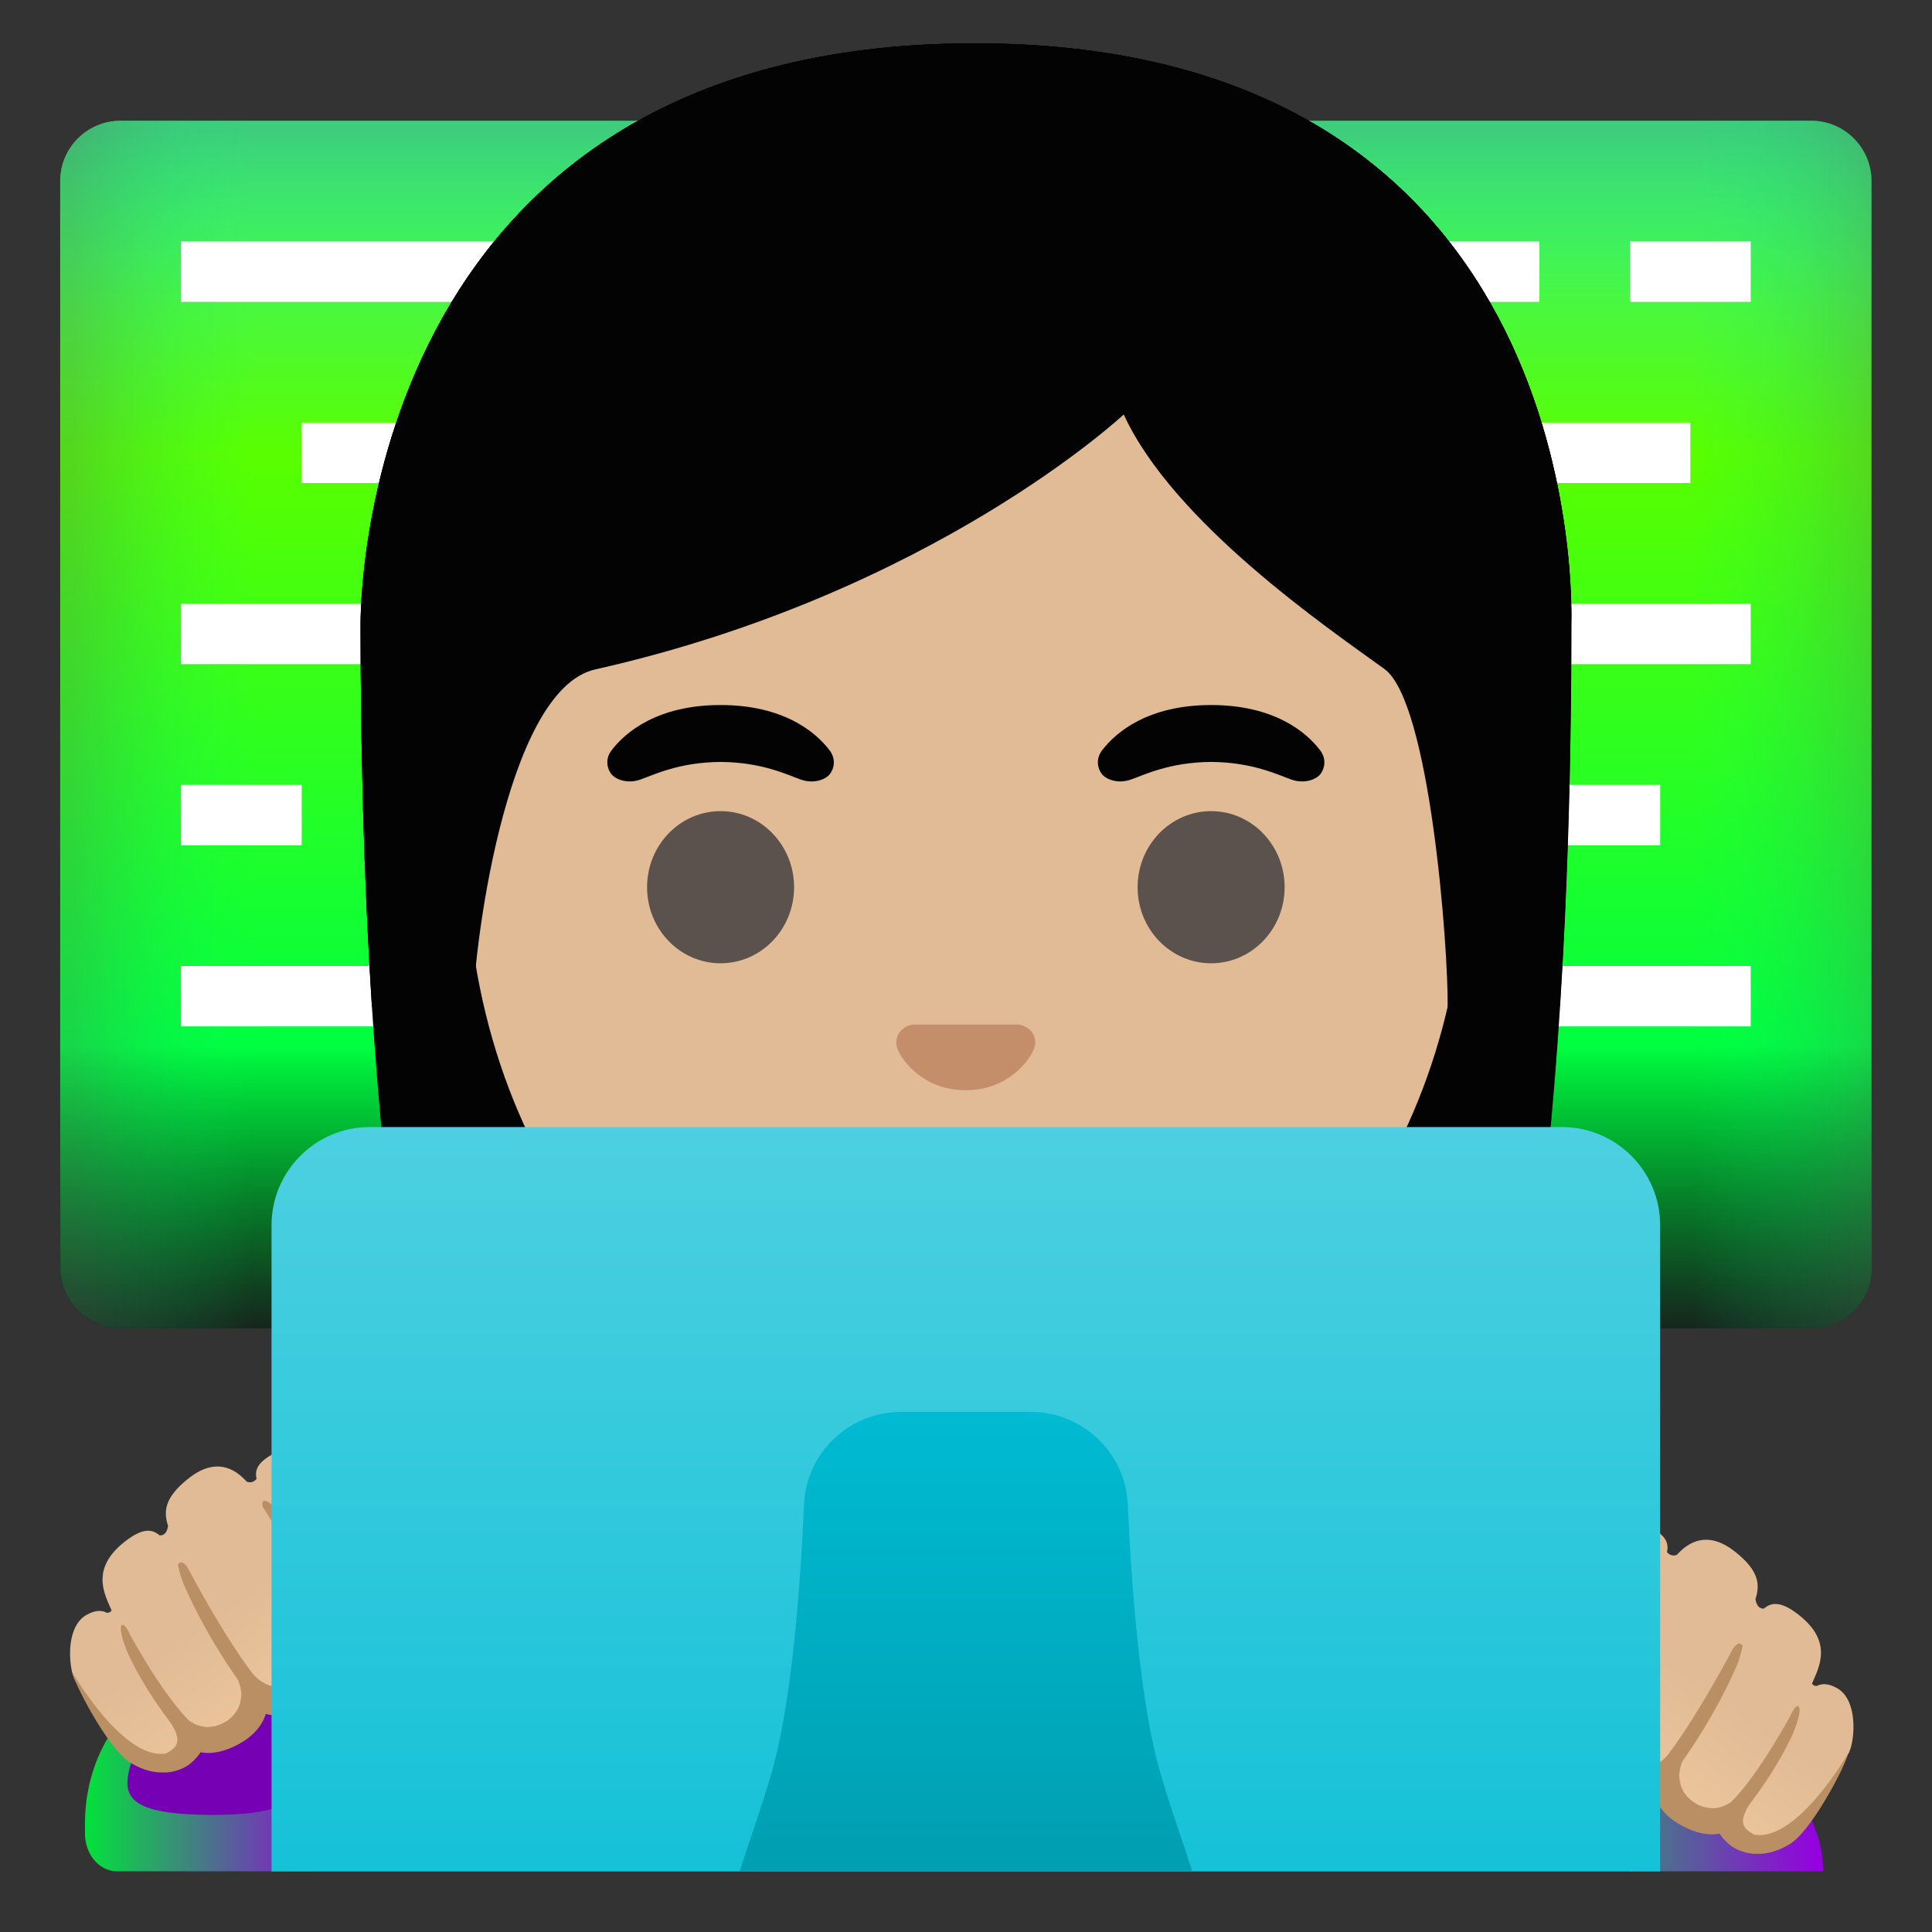 <!DOCTYPE svg PUBLIC "-//W3C//DTD SVG 1.1//EN" "http://www.w3.org/Graphics/SVG/1.1/DTD/svg11.dtd">
<!-- Uploaded to: SVG Repo, www.svgrepo.com, Transformed by: SVG Repo Mixer Tools -->
<svg width="800px" height="800px" viewBox="0 0 128 128" xmlns="http://www.w3.org/2000/svg" xmlns:xlink="http://www.w3.org/1999/xlink" aria-hidden="true" role="img" class="iconify iconify--noto" preserveAspectRatio="xMidYMid meet" fill="#000000">
<rect x="0" y="0" width="128" height="128" fill="#333333" stroke="none"/>
<g id="SVGRepo_bgCarrier" stroke-width="0"/>
<g id="SVGRepo_tracerCarrier" stroke-linecap="round" stroke-linejoin="round"/>
<g id="SVGRepo_iconCarrier"> <linearGradient id="IconifyId17ecdb2904d178eab25337" gradientUnits="userSpaceOnUse" x1="63.994" y1="119.492" x2="63.994" y2="39.929" gradientTransform="matrix(1 0 0 -1 0 128)"> <stop offset=".003" stop-color="#38f088"> </stop> <stop offset=".271" stop-color="#59ff00"> </stop> <stop offset=".764" stop-color="#00ff40"> </stop> <stop offset="1"> </stop> </linearGradient> <path d="M119.99 88h-112c-2.21 0-4-1.79-4-4V12c0-2.21 1.79-4 4-4h112c2.21 0 4 1.79 4 4v72c0 2.21-1.79 4-4 4z" fill="url(#IconifyId17ecdb2904d178eab25337)"> </path> <linearGradient id="IconifyId17ecdb2904d178eab25338" gradientUnits="userSpaceOnUse" x1="63.994" y1="119.492" x2="63.994" y2="39.929" gradientTransform="matrix(1 0 0 -1 0 128)"> <stop offset=".001" stop-color="#4c7b5e"> </stop> <stop offset=".15" stop-color="#03fc7b" stop-opacity="0"> </stop> <stop offset=".776" stop-color="#03fc7b" stop-opacity="0"> </stop> <stop offset="1" stop-color="#4c7b5e"> </stop> </linearGradient> <path d="M119.99 88h-112c-2.21 0-4-1.79-4-4V12c0-2.21 1.79-4 4-4h112c2.21 0 4 1.79 4 4v72c0 2.21-1.79 4-4 4z" opacity=".3" fill="url(#IconifyId17ecdb2904d178eab25338)"> </path> <linearGradient id="IconifyId17ecdb2904d178eab25339" gradientUnits="userSpaceOnUse" x1="4.771" y1="80.002" x2="124.115" y2="80.002" gradientTransform="matrix(1 0 0 -1 0 128)"> <stop offset=".001" stop-color="#4c7b5e"> </stop> <stop offset=".1" stop-color="#03fc7b" stop-opacity="0"> </stop> <stop offset=".9" stop-color="#03fc7b" stop-opacity="0"> </stop> <stop offset="1" stop-color="#4c7b5e"> </stop> </linearGradient> <path d="M120.01 88h-112c-2.21 0-4-1.79-4-4V12c0-2.21 1.79-4 4-4h112c2.21 0 4 1.79 4 4v72c0 2.21-1.8 4-4 4z" opacity=".3" fill="url(#IconifyId17ecdb2904d178eab25339)"> </path> <g fill="#ffffff"> <path d="M11.99 16h24v4h-24z"> </path> <path d="M85.99 16h16v4h-16z"> </path> <path d="M107.99 16h8v4h-8z"> </path> <path d="M19.99 28h8v4h-8z"> </path> <path d="M11.99 40h16v4h-16z"> </path> <path d="M11.99 52h8v4h-8z"> </path> <path d="M97.99 52h12v4h-12z"> </path> <path d="M103.99 40h12v4h-12z"> </path> <path d="M11.99 64h16v4h-16z"> </path> <path d="M95.99 64h20v4h-20z"> </path> <path d="M99.99 28h12v4h-12z"> </path> </g> <linearGradient id="IconifyId17ecdb2904d178eab25340" gradientUnits="userSpaceOnUse" x1="5.619" y1="9.827" x2="22.461" y2="9.827" gradientTransform="matrix(1 0 0 -1 0 128)"> <stop offset="0" stop-color="#03e23b"> </stop> <stop offset=".987" stop-color="#9500e0"> </stop> </linearGradient> <path d="M7.63 123.98h12.83c1.12-.09 2.01-1.18 2.01-2.52v-.65c0-3.58-1.61-6.71-4.02-8.45c0 .15.01.3.01.45c0 4.1-1.98 7.42-4.41 7.42s-4.41-3.32-4.41-7.42c0-.15.01-.3.01-.45c-2.41 1.75-4.02 4.87-4.02 8.45v.65c-.01 1.35.88 2.43 2 2.52z" fill="url(#IconifyId17ecdb2904d178eab25340)"> </path> <path d="M14.04 120.24c9 0 4.41-3.32 4.41-7.42c0-.15-.01-.3-.01-.45c-1.28-.93-2.79-1.48-4.4-1.48s-3.12.55-4.4 1.48c-.01.15-.01.3-.01.45c-.01 4.1-4.63 7.42 4.41 7.42z" fill="#7600b3"> </path> <linearGradient id="IconifyId17ecdb2904d178eab25341" gradientUnits="userSpaceOnUse" x1="20.422" y1="15.085" x2="10.741" y2="28.862" gradientTransform="matrix(1 0 0 -1 0 128)"> <stop offset="0" stop-color="#edc69c"> </stop> <stop offset=".5" stop-color="#e0bb95"> </stop> </linearGradient> <path d="M27.98 106.79c-.11-2.84-2.23-8.7-5-9.19a.592.592 0 0 1-.41-.25c-.44-.67-1.85-2.47-4.43-1.05c-.96.53-1.3 1-1.14 1.68c-.12.14-.34.31-.66.18c-1.04-1.16-2.32-1.4-3.81-.24c-1.69 1.32-1.69 2.26-1.39 3.19l-.01.01s-.07.65-.56.6c-.51-.44-1.12-.44-2.09.26c-2.6 1.88-1.53 3.66-1.09 4.71c-.06.1-.16.17-.32.16c-.34-.18-.77-.18-1.35.15c-1.38.79-1.18 3.39-.79 4.24c.43.93 2.8 4.19 3.61 5.11c.19.21.42.36.67.46a.689.689 0 0 1-.08-.03c.71.44 1.95.97 3.16.22c0 0 .77-.56.84-1.15c1.31.73 3.12-.63 3.12-.63c.85-.65 1.07-1.38 1.04-2.01c.43.26.9.36 1.35.37c1.36.04 2.61-.76 2.61-.76c1.95-1.11 2.34-2.27 2.33-3.04c1.01.63 2.26.16 2.26.16c2.21-1 2.14-3.15 2.14-3.15z" fill="url(#IconifyId17ecdb2904d178eab25341)"> </path> <linearGradient id="IconifyId17ecdb2904d178eab25342" gradientUnits="userSpaceOnUse" x1="99.197" y1="9.154" x2="120.793" y2="9.154" gradientTransform="matrix(1 0 0 -1 0 128)"> <stop offset="0" stop-color="#03e23b"> </stop> <stop offset=".987" stop-color="#9500e0"> </stop> </linearGradient> <path d="M107.95 123.98h12.84s.56-9.79-15.16-10.26c-15.72-.46 2.32 10.26 2.32 10.26z" fill="url(#IconifyId17ecdb2904d178eab25342)"> </path> <linearGradient id="IconifyId17ecdb2904d178eab25343" gradientUnits="userSpaceOnUse" x1="141.628" y1="10.242" x2="131.947" y2="24.019" gradientTransform="rotate(180 124.32 64)"> <stop offset="0" stop-color="#edc69c"> </stop> <stop offset=".5" stop-color="#e0bb95"> </stop> </linearGradient> <path d="M99.46 111.64c.11-2.84 2.23-8.7 5-9.19c.17-.03.32-.11.41-.25c.44-.67 1.85-2.47 4.43-1.05c.96.53 1.3 1 1.14 1.68c.12.14.34.31.66.18c1.04-1.16 2.32-1.4 3.81-.24c1.69 1.32 1.69 2.26 1.39 3.19l.01.01s.07.65.56.6c.51-.44 1.12-.44 2.09.26c2.6 1.88 1.53 3.66 1.09 4.71c.06.1.15.17.32.16c.34-.18.77-.18 1.35.15c1.38.79 1.18 3.39.79 4.24c-.43.93-2.79 4.19-3.61 5.11c-.19.21-.42.36-.67.46c.03-.01.06-.02.08-.03c-.71.44-1.95.97-3.16.22c0 0-.77-.56-.84-1.15c-1.31.73-3.12-.63-3.12-.63c-.85-.65-1.07-1.38-1.04-2.01c-.43.26-.9.36-1.35.37c-1.36.04-2.61-.76-2.61-.76c-1.95-1.11-2.34-2.27-2.33-3.04c-1.01.63-2.26.16-2.26.16c-2.21-1-2.14-3.15-2.14-3.15z" fill="url(#IconifyId17ecdb2904d178eab25343)"> </path> <path d="M116.23 121.55c-.17-.09-.33-.19-.48-.32c-.02-.02-.05-.04-.07-.07c-.28-.31-.36-.81.37-1.81c2-2.65 2.79-4.63 2.79-4.63c.55-1.39.35-1.62.35-1.62c-.19-.31-.58.59-.58.59c-1.98 3.57-3.34 5.13-3.93 5.71c-.03.02-.06.04-.09.05c-.11.07-.23.14-.36.19c-.05.02-.11.04-.16.06c-.11.04-.23.06-.35.08c-.06.01-.12.02-.19.02c-.13 0-.26-.01-.4-.04c-.06-.01-.12-.01-.18-.03a2.49 2.49 0 0 1-.9-.45c-.04-.04-.09-.08-.13-.12c-.04-.04-.09-.08-.13-.12c-.05-.06-.1-.13-.15-.19c-.02-.03-.05-.06-.07-.1c-.05-.08-.09-.16-.13-.25c-.01-.03-.03-.06-.04-.09c-.04-.09-.06-.19-.08-.29l-.03-.09c-.02-.1-.02-.21-.03-.31c0-.04-.01-.07-.01-.1c0-.11.02-.22.04-.33c.01-.04.01-.08.02-.13c.02-.11.07-.22.11-.34c.02-.05.03-.1.05-.14c2.28-3.22 3.46-6.03 3.46-6.03c.38-.78.52-1.6.52-1.6c-.25-.46-.65.21-.65.21c-2.6 4.84-4.14 6.78-4.14 6.78s-1.21 2.11-3.86.53c0 0-1.31-.84-1.53-1.43c-.19-.49-.31-1.36.36-2.6c0 0 1.59-3.25 4.21-7.34c0 0 .17-.64-.42-.28c-.46.28-.79.86-.95 1.04c0 0-1.55 2.07-3.8 6.2c0 0-.5.95-1.08 1.42c-.57.24-1.29.15-2.08-.44c-1.71-1.28-1.07-3.07-.12-4.91c.52-1 1.71-3.25 2.84-5.05c.11-.04.22-.08.33-.1c.36-.06.65-.25.83-.53c.9-1.37.19-2.61-1.07-.7c-3.16.54-5.4 6.72-5.51 9.77c0 .11-.05 2.59 2.51 3.73c.08.03 1.01.37 2.01.14c.25.83.93 1.8 2.52 2.71c.03.02 1.42.87 2.94.85c.28-.01.56-.04.82-.11c.16.52.5 1.09 1.18 1.61c.08.06 1.64 1.23 3.14.93c.29.46.71.78.82.86c.46.29.95.44 1.45.48h.45c.64-.04 1.31-.26 1.97-.67c.01 0 .01-.01.02-.01c1.55-1.06 3.78-5.49 3.78-5.94c.01 0-3.36 5.84-6.19 5.35z" fill="#ba8f63"> </path> <path d="M28.43 106.24c-.12-3.05-2.36-9.23-5.51-9.77c-1.25-1.91-1.97-.67-1.07.7c.18.28.48.46.83.53c.11.02.22.06.33.1c1.13 1.8 2.32 4.06 2.84 5.05c.95 1.83 1.58 3.62-.12 4.91c-.79.59-1.5.68-2.08.44c-.57-.47-1.08-1.42-1.08-1.42c-2.25-4.13-3.8-6.2-3.8-6.2c-.16-.18-.48-.75-.95-1.04c-.59-.36-.42.28-.42.28c2.62 4.08 4.21 7.34 4.21 7.34c.68 1.24.56 2.11.36 2.6c-.22.59-1.53 1.43-1.53 1.43c-2.64 1.58-3.86-.53-3.86-.53s-1.55-1.94-4.14-6.78c0 0-.41-.67-.65-.21c0 0 .14.82.52 1.6c0 0 1.18 2.8 3.46 6.03c.02.05.03.1.05.14c.04.11.08.23.11.34c.01.04.01.08.02.13c.02.11.04.22.04.33c0 .04-.01.07-.01.1c0 .11-.01.21-.03.31c-.01.03-.02.06-.02.09c-.02.1-.05.2-.09.29c-.01.03-.03.06-.04.09c-.04.08-.08.17-.13.25c-.02.03-.05.06-.07.1c-.05.07-.1.13-.15.19c-.04.04-.09.08-.13.12c-.04.04-.08.08-.13.12c-.09.07-.19.14-.28.19c-.22.12-.43.21-.62.26c-.06.02-.12.02-.19.03c-.14.02-.27.04-.4.04c-.06 0-.13-.01-.19-.02c-.12-.02-.24-.04-.35-.08c-.05-.02-.11-.04-.16-.06c-.12-.05-.24-.12-.36-.19c-.03-.02-.06-.03-.09-.05c-.59-.58-1.95-2.14-3.93-5.71c0 0-.39-.9-.58-.59c0 0-.2.24.35 1.62c0 0 .79 1.98 2.79 4.63c.73 1 .65 1.5.37 1.81c-.02.02-.05.04-.07.07c-.14.13-.31.23-.48.32c-2.83.49-6.2-5.36-6.2-5.36c0 .46 2.23 4.89 3.78 5.94c.01 0 .01.01.02.01c.66.41 1.32.63 1.97.67h.45c.51-.04 1-.19 1.45-.48c.11-.08.53-.41.82-.86c1.5.3 3.07-.87 3.14-.93c.68-.52 1.02-1.09 1.18-1.61c.26.07.53.11.82.11c1.52.03 2.91-.83 2.94-.85c1.59-.9 2.27-1.88 2.52-2.71c1 .22 1.93-.11 2.01-.14c2.58-1.13 2.53-3.62 2.53-3.72z" fill="#ba8f63"> </path> <g> <path d="M64.57 2.87c-41.01 0-40.68 37.92-40.68 38.52c0 24.56 1.88 59.25 11.71 72.9c3.9 5.41 11.43 5.71 11.43 5.71l16.97-.02l16.97.02s7.54-.3 11.43-5.71c9.83-13.65 11.71-48.34 11.71-72.9c-.01-.6 1.47-38.52-39.54-38.52z" fill="#030303"> </path> <radialGradient id="IconifyId17ecdb2904d178eab25344" cx="64" cy="69.561" r="47.532" gradientTransform="matrix(1 0 0 -1.19 0 141.221)" gradientUnits="userSpaceOnUse"> <stop offset=".794" stop-color="#030303" stop-opacity="0"> </stop> <stop offset="1" stop-color="#030303"> </stop> </radialGradient> <path d="M64.57 2.87c-41.01 0-40.68 37.92-40.68 38.52c0 24.56 1.88 59.25 11.71 72.9c3.9 5.41 11.43 5.71 11.43 5.71l16.97-.02l16.97.02s7.54-.3 11.43-5.71c9.83-13.65 11.71-48.34 11.71-72.9c-.01-.6 1.47-38.52-39.54-38.52z" fill="url(#IconifyId17ecdb2904d178eab25344)"> </path> </g> <g> <path d="M63.99 15.95c-17.2 0-33.13 12.79-33.13 39.91c0 21.79 13.49 34.67 25.23 38.83c2.8.99 5.5 1.49 7.9 1.49c2.38 0 5.07-.49 7.85-1.47c11.76-4.14 25.28-17.03 25.28-38.84c0-27.14-15.93-39.92-33.13-39.92z" fill="#e0bb95"> </path> <path d="M67.8 67.96c-.1-.04-.21-.07-.32-.08h-6.99c-.11.01-.21.04-.32.08c-.63.26-.98.91-.68 1.61s1.69 2.66 4.49 2.66c2.8 0 4.19-1.96 4.49-2.66c.31-.7-.03-1.35-.67-1.61z" fill="#c48e6a"> </path> <g fill="#5b514d"> <ellipse cx="47.74" cy="58.78" rx="4.87" ry="5.04"> </ellipse> <ellipse cx="80.24" cy="58.78" rx="4.87" ry="5.04"> </ellipse> </g> <g fill="#030303"> <path d="M54.97 49.72c-.93-1.23-3.07-3.01-7.23-3.01s-6.31 1.79-7.23 3.01c-.41.54-.31 1.17-.02 1.55c.26.35 1.04.68 1.9.39s2.54-1.16 5.35-1.18c2.81.02 4.49.89 5.35 1.18s1.64-.03 1.9-.39c.29-.38.39-1-.02-1.55z"> </path> <path d="M87.47 49.72c-.93-1.23-3.07-3.01-7.23-3.01s-6.31 1.79-7.23 3.01c-.41.54-.31 1.17-.02 1.55c.26.35 1.04.68 1.9.39s2.54-1.16 5.35-1.18c2.81.02 4.49.89 5.35 1.18s1.64-.03 1.9-.39c.29-.38.39-1-.02-1.55z"> </path> </g> </g> <g> <linearGradient id="IconifyId17ecdb2904d178eab25345" gradientUnits="userSpaceOnUse" x1="63.994" y1="53.477" x2="63.994" y2="-14.937" gradientTransform="matrix(1 0 0 -1 0 128)"> <stop offset="0" stop-color="#4dd0e1"> </stop> <stop offset="1" stop-color="#00bcd4"> </stop> </linearGradient> <path d="M109.99 123.98V81.17c0-3.58-2.92-6.5-6.5-6.5h-79c-3.58 0-6.5 2.92-6.5 6.5v42.82h92z" fill="url(#IconifyId17ecdb2904d178eab25345)"> </path> <linearGradient id="IconifyId17ecdb2904d178eab25346" gradientUnits="userSpaceOnUse" x1="63.993" y1="35.406" x2="63.993" y2="-3.872" gradientTransform="matrix(1 0 0 -1 0 128)"> <stop offset="0" stop-color="#00bcd4"> </stop> <stop offset="1" stop-color="#0097a7"> </stop> </linearGradient> <path d="M78.99 123.98c-.61-1.93-1.41-4.11-2.09-6.43c-1.37-4.66-1.94-12.44-2.18-17.87c-.15-3.43-2.99-6.14-6.45-6.14h-8.55c-3.46 0-6.3 2.7-6.45 6.14c-.24 5.43-.81 13.21-2.18 17.87c-.68 2.32-1.47 4.5-2.09 6.43h29.99z" fill="url(#IconifyId17ecdb2904d178eab25346)"> </path> </g> <g> <path d="M64.57 2.87c-41.01 0-40.68 37.92-40.68 38.52c0 7.76.19 16.53.75 25.32l6.72-.02c-.06-2.92 1.99-20.97 8.08-22.34c22.36-5.03 35.01-16.89 35.01-16.89c3.29 7.18 13.58 14.19 17.27 16.86c3.03 2.19 4.24 18.55 4.19 22.38h7.42c0-.05.02-.1.02-.16c.56-8.75.74-17.46.74-25.17c.01-.58 1.49-38.5-39.52-38.5z" fill="#030303"> </path> <radialGradient id="IconifyId17ecdb2904d178eab25347" cx="64.333" cy="65.537" r="49.788" gradientTransform="matrix(1 0 0 -1.214 0 141.995)" gradientUnits="userSpaceOnUse"> <stop offset=".794" stop-color="#030303" stop-opacity="0"> </stop> <stop offset="1" stop-color="#030303"> </stop> </radialGradient> <path d="M64.57 2.87c-41.01 0-40.68 37.92-40.68 38.52c0 7.76.19 16.53.75 25.32l6.72-.02c-.06-2.92 1.99-20.97 8.08-22.34c22.36-5.03 35.01-16.89 35.01-16.89c3.29 7.18 13.58 14.19 17.27 16.86c3.03 2.19 4.24 18.55 4.19 22.38h7.42c0-.05.02-.1.02-.16c.56-8.75.74-17.46.74-25.17c.01-.58 1.49-38.5-39.52-38.5z" fill="url(#IconifyId17ecdb2904d178eab25347)"> </path> </g> </g>
</svg>